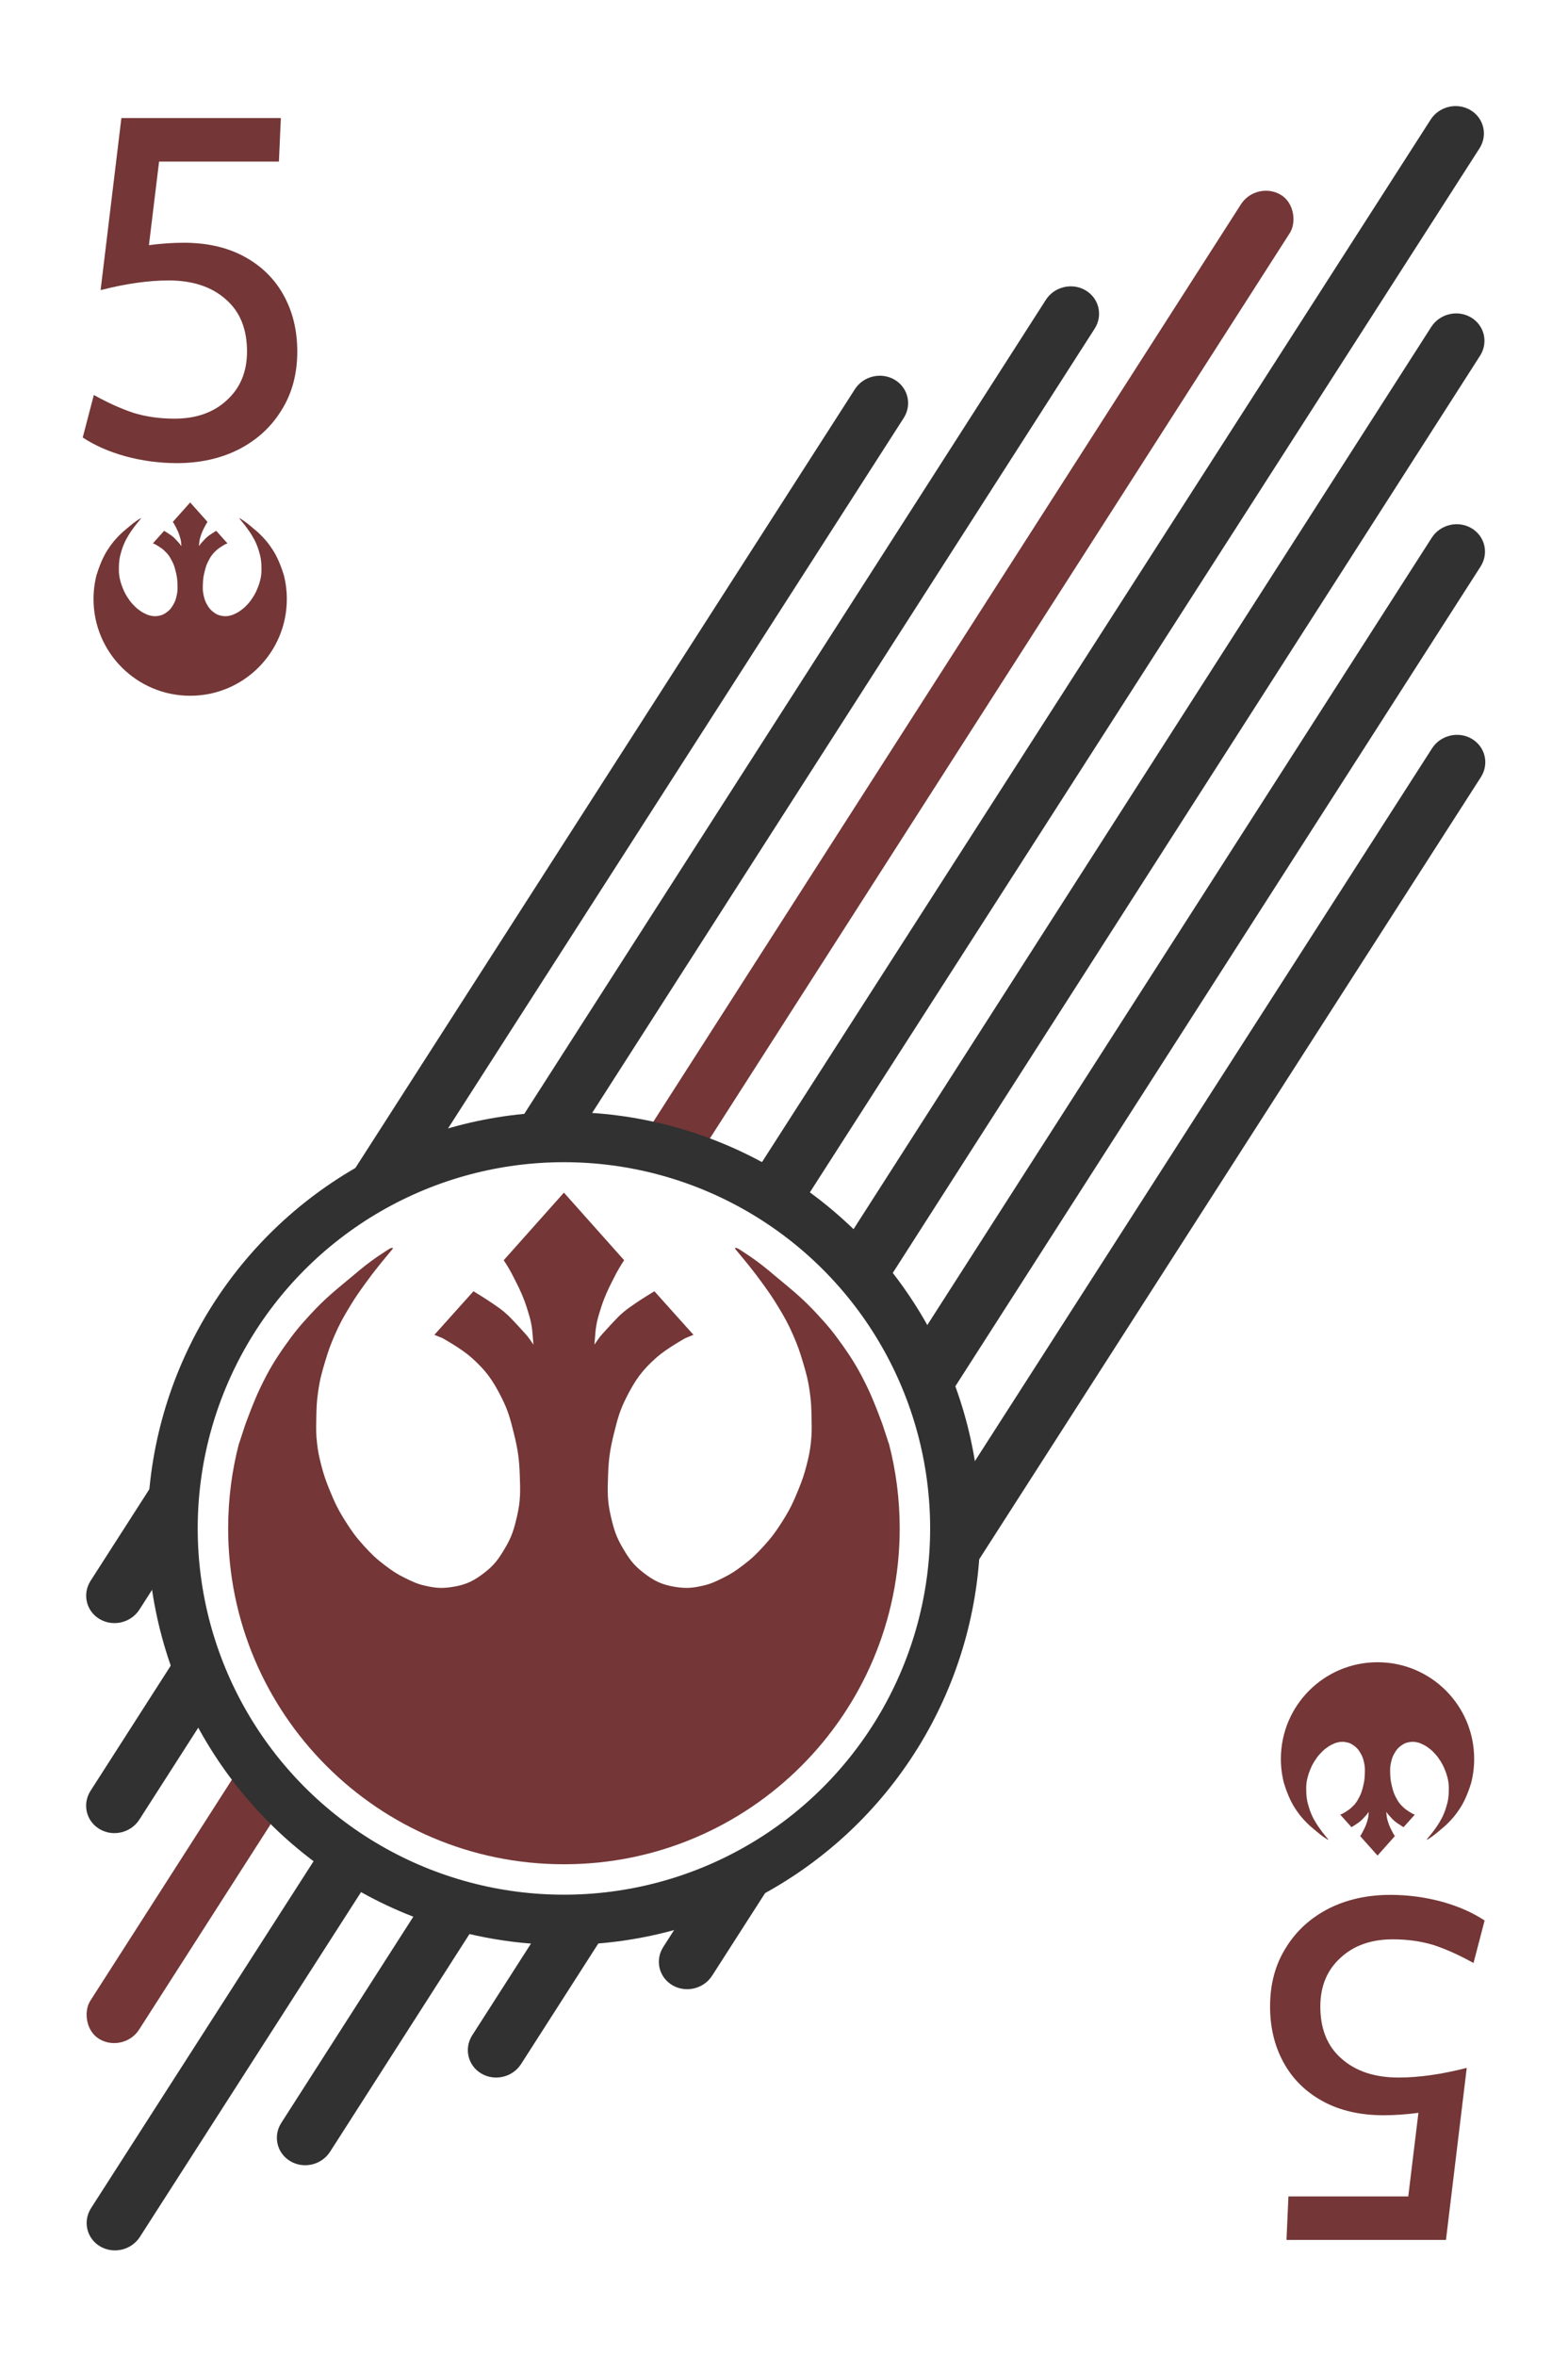 <svg width="400" height="601" viewBox="0 0 400 601" fill="none" xmlns="http://www.w3.org/2000/svg">
<rect y="0.666" width="400" height="600" rx="34" fill="white"/>
<rect width="14.474" height="558.06" rx="7.237" transform="matrix(0.86 0.508 -0.54 0.843 320.484 46.001)" fill="#743636"/>
<path d="M375.102 28.077C371.662 26.051 367.122 27.139 364.962 30.507L23.233 563.238C21.072 566.606 22.109 570.979 25.549 573.006C28.989 575.032 33.529 573.945 35.69 570.577L377.419 37.845C379.579 34.477 378.542 30.104 375.102 28.077Z" fill="#313131"/>
<path d="M228.217 96.858C224.777 94.832 220.237 95.919 218.077 99.287L23.109 403.228C20.949 406.596 21.986 410.969 25.426 412.996C28.866 415.022 33.406 413.934 35.566 410.566L230.534 106.625C232.694 103.257 231.657 98.885 228.217 96.858Z" fill="#313131"/>
<path d="M365.113 83.393C367.271 80.023 371.807 78.936 375.246 80.965C378.684 82.994 379.722 87.371 377.564 90.74L84.206 548.852C82.049 552.221 77.512 553.308 74.074 551.279C70.635 549.25 69.597 544.874 71.755 541.504L365.113 83.393Z" fill="#313131"/>
<path d="M375.38 134.735C371.941 132.708 367.403 133.795 365.244 137.164L120.474 519.143C118.315 522.512 119.353 526.887 122.792 528.915C126.231 530.942 130.769 529.855 132.928 526.486L377.697 144.507C379.856 141.138 378.819 136.763 375.38 134.735Z" fill="#313131"/>
<path d="M266.797 76.487C268.955 73.118 273.493 72.031 276.932 74.059C280.371 76.087 281.409 80.462 279.25 83.831L35.55 464.139C33.392 467.508 28.854 468.595 25.415 466.568C21.976 464.54 20.938 460.165 23.097 456.796L266.797 76.487Z" fill="#313131"/>
<path d="M375.459 188.457C372.02 186.431 367.48 187.518 365.319 190.887L169.206 496.614C167.045 499.982 168.082 504.355 171.522 506.381C174.962 508.407 179.502 507.32 181.663 503.952L377.776 198.225C379.937 194.857 378.899 190.484 375.459 188.457Z" fill="#313131"/>
<g filter="url(#filter0_b)">
<circle cx="143.86" cy="389.87" r="106.229" fill="#313131"/>
</g>
<circle cx="143.858" cy="389.87" r="93.422" fill="white"/>
<path d="M143.794 475.526H143.923C191.194 475.526 229.515 437.171 229.515 389.858C229.515 382.37 228.555 375.106 226.752 368.183C226.734 368.163 226.716 368.143 226.699 368.123L225.199 363.538C225.199 363.538 223.057 357.553 221.274 353.893C219.166 349.564 217.793 347.2 215.011 343.253C212.642 339.892 211.158 338.099 208.352 335.079C205.053 331.528 202.806 329.662 199.314 326.762L199.312 326.76C198.998 326.5 198.675 326.232 198.34 325.953C197.999 325.669 197.677 325.4 197.37 325.143L197.361 325.136C195.33 323.438 193.928 322.267 191.504 320.59C190.286 319.747 188.329 318.514 188.329 318.514C188.093 318.384 187.588 318.185 187.447 318.427L188.726 319.984C188.726 319.984 190.084 321.607 190.931 322.666C192.404 324.508 193.215 325.554 194.591 327.467C196.161 329.649 197.039 330.88 198.428 333.176C200.151 336.021 201.077 337.657 202.398 340.702C203.464 343.159 203.962 344.585 204.735 347.146C205.663 350.218 206.145 351.973 206.588 355.147C206.943 357.697 206.981 359.149 207.029 361.721C207.032 361.901 207.035 362.076 207.039 362.245L207.039 362.257C207.08 364.402 207.107 365.767 206.852 368.036C206.597 370.308 206.322 371.573 205.75 373.788C205.113 376.253 204.632 377.61 203.677 379.973C202.337 383.288 201.453 385.121 199.531 388.148C197.923 390.68 196.922 392.061 194.9 394.289C193.021 396.36 191.885 397.478 189.652 399.177C187.693 400.668 186.533 401.462 184.315 402.55C182.399 403.491 181.288 404.027 179.199 404.497C176.595 405.083 175.003 405.208 172.363 404.799C168.808 404.25 166.795 403.24 163.983 401.037C161.535 399.118 160.49 397.593 158.911 394.938C157.163 391.997 156.595 390.083 155.824 386.764C154.897 382.769 154.975 380.391 155.119 376.297C155.268 372.036 155.63 369.626 156.662 365.484C157.564 361.863 158.104 359.785 159.794 356.445C162.053 351.978 163.776 349.53 167.556 346.194C170.127 343.926 174.877 341.307 174.877 341.307L176.906 340.485L166.938 329.37C166.938 329.37 164.07 331.095 162.307 332.311C162.063 332.48 161.837 332.634 161.623 332.779L161.622 332.78C160.687 333.417 159.992 333.891 159 334.733C157.938 335.634 157.318 336.297 156.504 337.167C156.294 337.392 156.071 337.63 155.824 337.89C155.371 338.368 154.983 338.804 154.619 339.214C154.276 339.6 153.954 339.962 153.619 340.312C152.928 341.033 151.634 342.994 151.634 342.994C151.678 342.359 151.732 341.675 151.811 340.831C151.834 340.586 151.852 340.367 151.87 340.163C151.921 339.563 151.962 339.079 152.075 338.366C152.326 336.793 152.603 335.893 153.051 334.44C153.078 334.352 153.106 334.263 153.134 334.171C153.636 332.539 153.967 331.636 154.633 330.062C155.166 328.805 155.547 328.056 156.109 326.952C156.14 326.892 156.171 326.831 156.203 326.768C156.252 326.672 156.302 326.574 156.353 326.472C156.443 326.296 156.526 326.131 156.605 325.974C157.055 325.084 157.372 324.456 157.941 323.488C158.416 322.679 158.853 322.003 159.22 321.455L143.859 304.214L128.498 321.455C128.865 322.003 129.301 322.68 129.777 323.488C130.346 324.456 130.663 325.084 131.112 325.974C131.191 326.131 131.275 326.296 131.364 326.472C131.45 326.641 131.531 326.8 131.608 326.952C132.17 328.056 132.552 328.805 133.084 330.062C133.751 331.636 134.082 332.539 134.584 334.171C134.612 334.263 134.64 334.352 134.667 334.44C135.114 335.893 135.392 336.794 135.642 338.366C135.756 339.079 135.797 339.563 135.848 340.163C135.865 340.367 135.884 340.587 135.907 340.832C135.986 341.675 136.039 342.36 136.083 342.994C136.083 342.994 134.79 341.033 134.099 340.313C133.763 339.963 133.442 339.601 133.099 339.215C132.735 338.805 132.347 338.368 131.893 337.891C131.647 337.631 131.424 337.392 131.214 337.168C130.399 336.297 129.78 335.634 128.718 334.733C127.726 333.891 127.031 333.418 126.096 332.78L126.093 332.779C125.88 332.634 125.655 332.48 125.41 332.311C123.648 331.096 120.779 329.37 120.779 329.37L110.812 340.486L112.841 341.307C112.841 341.307 117.591 343.926 120.162 346.195C123.941 349.53 125.665 351.978 127.924 356.445C129.614 359.785 130.153 361.863 131.056 365.485C132.087 369.627 132.449 372.036 132.599 376.297C132.743 380.391 132.82 382.77 131.893 386.764C131.123 390.083 130.555 391.998 128.806 394.938C127.228 397.593 126.183 399.119 123.734 401.037C120.922 403.24 118.91 404.25 115.355 404.8C112.715 405.208 111.123 405.083 108.519 404.497C106.43 404.027 105.319 403.491 103.403 402.551C101.185 401.463 100.025 400.668 98.066 399.177C95.833 397.478 94.697 396.36 92.818 394.29C90.796 392.061 89.795 390.68 88.187 388.148C86.265 385.121 85.381 383.288 84.041 379.974C83.086 377.61 82.605 376.253 81.968 373.789C81.396 371.573 81.121 370.308 80.866 368.036C80.611 365.767 80.637 364.403 80.679 362.257L80.679 362.242C80.683 362.073 80.686 361.9 80.689 361.722C80.737 359.149 80.775 357.697 81.13 355.148C81.573 351.973 82.055 350.219 82.983 347.146C83.756 344.585 84.254 343.16 85.32 340.702C86.641 337.657 87.567 336.022 89.289 333.176C90.679 330.88 91.557 329.649 93.126 327.467C94.502 325.554 95.313 324.508 96.787 322.666C97.634 321.608 98.992 319.985 98.992 319.985L100.271 318.428C100.13 318.185 99.624 318.384 99.389 318.514C99.389 318.514 97.432 319.748 96.214 320.59C93.79 322.267 92.388 323.438 90.357 325.136C90.047 325.395 89.723 325.666 89.378 325.953C89.044 326.231 88.721 326.499 88.409 326.758L88.404 326.762C84.912 329.662 82.665 331.529 79.366 335.079C76.56 338.1 75.076 339.893 72.707 343.254C69.925 347.2 68.552 349.564 66.444 353.893C64.661 357.553 62.519 363.538 62.519 363.538L61.019 368.123C61.002 368.143 60.984 368.163 60.966 368.184C59.163 375.107 58.203 382.37 58.203 389.858C58.203 437.171 96.523 475.526 143.794 475.526Z" fill="#743636"/>
<path d="M62.399 65.495C58.044 63.112 52.866 61.92 46.867 61.92C44.073 61.92 41.114 62.126 37.992 62.537L40.58 41.211H71.151L71.644 30.117H30.965L25.665 74.001C32.075 72.357 37.868 71.536 43.046 71.536C49.127 71.536 53.976 73.138 57.592 76.343C61.208 79.466 63.016 83.904 63.016 89.656C63.016 94.834 61.29 98.984 57.838 102.107C54.469 105.229 50.031 106.791 44.525 106.791C40.745 106.791 37.252 106.298 34.047 105.312C30.842 104.243 27.473 102.723 23.939 100.751L21.104 111.598C24.226 113.653 27.883 115.255 32.075 116.406C36.348 117.557 40.703 118.132 45.141 118.132C50.976 118.132 56.194 116.981 60.797 114.68C65.481 112.297 69.138 108.969 71.768 104.695C74.48 100.422 75.836 95.409 75.836 89.656C75.836 84.315 74.685 79.548 72.384 75.357C70.083 71.166 66.755 67.879 62.399 65.495Z" fill="#743636"/>
<path d="M48.532 177.47H48.495C34.889 177.47 23.86 166.43 23.86 152.813C23.86 150.657 24.136 148.567 24.655 146.574L24.67 146.556L25.102 145.237C25.102 145.237 25.719 143.514 26.232 142.461C26.839 141.215 27.234 140.534 28.034 139.398C28.716 138.431 29.143 137.915 29.951 137.046C30.901 136.024 31.547 135.486 32.553 134.652L32.833 134.419C32.932 134.336 33.025 134.258 33.115 134.184C33.699 133.695 34.103 133.358 34.8 132.875C35.151 132.633 35.714 132.278 35.714 132.278C35.782 132.24 35.928 132.183 35.968 132.253L35.6 132.701C35.6 132.701 35.209 133.168 34.965 133.473C34.541 134.003 34.308 134.304 33.912 134.855C33.46 135.483 33.207 135.837 32.807 136.498C32.312 137.317 32.045 137.788 31.665 138.664C31.358 139.371 31.215 139.782 30.992 140.519C30.725 141.403 30.586 141.908 30.459 142.822C30.357 143.556 30.346 143.974 30.332 144.714L30.329 144.868C30.317 145.486 30.309 145.878 30.383 146.532C30.456 147.186 30.535 147.549 30.7 148.187C30.883 148.897 31.022 149.287 31.297 149.967C31.682 150.921 31.937 151.449 32.49 152.32C32.953 153.049 33.241 153.447 33.823 154.088C34.364 154.684 34.691 155.006 35.333 155.495C35.897 155.924 36.231 156.152 36.869 156.466C37.421 156.736 37.741 156.891 38.342 157.026C39.092 157.195 39.55 157.23 40.31 157.113C41.333 156.955 41.912 156.664 42.721 156.03C43.426 155.478 43.727 155.039 44.181 154.275C44.685 153.428 44.848 152.877 45.07 151.922C45.337 150.772 45.315 150.088 45.273 148.909C45.23 147.683 45.126 146.989 44.829 145.797C44.569 144.755 44.414 144.157 43.927 143.195C43.277 141.91 42.781 141.205 41.693 140.245C40.953 139.592 39.586 138.838 39.586 138.838L39.002 138.602L41.871 135.402C41.871 135.402 42.697 135.899 43.204 136.249C43.274 136.297 43.339 136.342 43.401 136.383C43.67 136.567 43.87 136.704 44.156 136.946C44.462 137.205 44.64 137.396 44.874 137.647C44.935 137.711 44.999 137.78 45.07 137.855C45.2 137.992 45.312 138.117 45.416 138.235C45.515 138.346 45.608 138.451 45.705 138.552C45.904 138.759 46.276 139.324 46.276 139.324C46.263 139.141 46.248 138.944 46.225 138.701C46.218 138.631 46.213 138.568 46.208 138.509C46.193 138.336 46.182 138.197 46.149 137.992C46.077 137.539 45.997 137.28 45.868 136.862L45.844 136.784C45.7 136.314 45.605 136.055 45.413 135.602C45.259 135.24 45.15 135.024 44.988 134.706L44.918 134.568L44.845 134.425C44.716 134.169 44.624 133.988 44.461 133.709C44.324 133.477 44.198 133.282 44.092 133.124L48.514 128.162L52.935 133.124C52.83 133.282 52.704 133.477 52.567 133.709C52.403 133.988 52.312 134.169 52.183 134.425L52.11 134.568L52.04 134.706C51.878 135.024 51.768 135.24 51.615 135.601C51.423 136.054 51.328 136.314 51.184 136.784L51.16 136.862C51.031 137.28 50.951 137.539 50.879 137.992C50.846 138.197 50.834 138.336 50.82 138.509C50.815 138.568 50.809 138.63 50.803 138.701C50.78 138.944 50.764 139.141 50.752 139.324C50.752 139.324 51.124 138.759 51.323 138.552C51.419 138.451 51.512 138.347 51.61 138.237L51.611 138.236L51.612 138.235C51.716 138.117 51.828 137.992 51.958 137.855C52.029 137.78 52.093 137.711 52.154 137.647C52.388 137.396 52.566 137.205 52.872 136.946C53.157 136.704 53.357 136.567 53.627 136.384C53.688 136.342 53.753 136.297 53.824 136.249C54.331 135.899 55.157 135.402 55.157 135.402L58.026 138.602L57.442 138.838C57.442 138.838 56.075 139.592 55.334 140.245C54.247 141.205 53.751 141.91 53.1 143.195C52.614 144.157 52.459 144.755 52.199 145.797C51.902 146.989 51.798 147.683 51.755 148.909C51.713 150.088 51.691 150.772 51.958 151.922C52.179 152.877 52.343 153.428 52.846 154.275C53.301 155.039 53.602 155.478 54.306 156.03C55.116 156.664 55.695 156.955 56.718 157.113C57.478 157.23 57.936 157.195 58.686 157.026C59.287 156.89 59.607 156.736 60.158 156.466C60.797 156.152 61.13 155.924 61.694 155.495C62.337 155.005 62.664 154.684 63.205 154.088C63.787 153.446 64.075 153.049 64.538 152.32C65.091 151.449 65.345 150.921 65.731 149.967C66.006 149.287 66.144 148.897 66.328 148.187C66.493 147.549 66.572 147.185 66.645 146.531C66.718 145.878 66.711 145.486 66.699 144.868L66.699 144.865L66.696 144.714C66.682 143.974 66.671 143.555 66.569 142.822C66.442 141.908 66.303 141.403 66.036 140.519C65.813 139.781 65.67 139.371 65.363 138.664C64.983 137.787 64.716 137.317 64.221 136.498C63.82 135.837 63.568 135.483 63.116 134.854C62.72 134.304 62.487 134.003 62.062 133.473C61.819 133.168 61.428 132.701 61.428 132.701L61.06 132.253C61.1 132.183 61.246 132.24 61.313 132.278C61.313 132.278 61.877 132.633 62.227 132.875C62.925 133.358 63.328 133.695 63.913 134.184L63.916 134.186C64.004 134.26 64.097 134.337 64.195 134.419L64.475 134.651C65.48 135.486 66.127 136.024 67.077 137.045C67.884 137.915 68.312 138.431 68.993 139.398C69.794 140.534 70.189 141.215 70.796 142.461C71.309 143.514 71.926 145.237 71.926 145.237L72.358 146.556L72.373 146.574C72.892 148.566 73.168 150.657 73.168 152.812C73.168 166.43 62.138 177.47 48.532 177.47Z" fill="#743636"/>
<path d="M351.39 424H351.427C365.033 424 376.063 435.04 376.063 448.658C376.063 450.813 375.786 452.904 375.267 454.896L375.252 454.914L374.821 456.233C374.821 456.233 374.204 457.956 373.691 459.009C373.084 460.255 372.689 460.936 371.888 462.072C371.206 463.039 370.779 463.555 369.971 464.424C369.022 465.446 368.375 465.984 367.37 466.818L367.09 467.051C366.991 467.133 366.899 467.21 366.811 467.284L366.808 467.286C366.223 467.775 365.82 468.112 365.122 468.595C364.772 468.837 364.208 469.192 364.208 469.192C364.141 469.23 363.995 469.287 363.954 469.217L364.322 468.769C364.322 468.769 364.713 468.302 364.957 467.997C365.381 467.467 365.615 467.166 366.011 466.615C366.463 465.987 366.715 465.633 367.115 464.972C367.611 464.153 367.877 463.682 368.258 462.806C368.565 462.099 368.708 461.688 368.931 460.951C369.198 460.067 369.336 459.562 369.464 458.648C369.566 457.915 369.577 457.496 369.591 456.756L369.593 456.605L369.594 456.602C369.606 455.984 369.613 455.592 369.54 454.939C369.466 454.285 369.387 453.921 369.222 453.283C369.039 452.573 368.901 452.183 368.626 451.503C368.24 450.549 367.986 450.021 367.433 449.15C366.97 448.421 366.682 448.023 366.1 447.382C365.559 446.786 365.232 446.464 364.589 445.975C364.025 445.546 363.691 445.318 363.053 445.004C362.501 444.734 362.182 444.579 361.581 444.444C360.831 444.275 360.373 444.24 359.613 444.357C358.59 444.515 358.01 444.806 357.201 445.44C356.496 445.992 356.196 446.431 355.741 447.195C355.238 448.042 355.074 448.593 354.853 449.548C354.586 450.698 354.608 451.382 354.649 452.561C354.693 453.787 354.797 454.481 355.094 455.673C355.353 456.715 355.509 457.313 355.995 458.275C356.645 459.56 357.141 460.265 358.229 461.225C358.969 461.878 360.336 462.632 360.336 462.632L360.92 462.868L358.052 466.068C358.052 466.068 357.226 465.571 356.719 465.221C356.648 465.173 356.583 465.128 356.522 465.086C356.253 464.903 356.052 464.766 355.767 464.524C355.461 464.265 355.283 464.074 355.049 463.824C354.988 463.759 354.924 463.69 354.853 463.615C354.722 463.478 354.61 463.352 354.506 463.234C354.407 463.123 354.314 463.019 354.218 462.918C354.019 462.711 353.647 462.146 353.647 462.146C353.651 462.215 353.657 462.286 353.662 462.36C353.672 462.483 353.683 462.617 353.697 462.769C353.704 462.839 353.709 462.902 353.714 462.961C353.723 463.061 353.73 463.149 353.741 463.245C353.75 463.316 353.76 463.391 353.774 463.478C353.846 463.931 353.926 464.19 354.054 464.608L354.078 464.686C354.223 465.156 354.318 465.416 354.51 465.869C354.663 466.23 354.773 466.446 354.935 466.764L355.005 466.902L355.077 467.045L355.078 467.046C355.207 467.302 355.298 467.482 355.462 467.761C355.599 467.993 355.724 468.188 355.83 468.346L351.409 473.308L346.987 468.346C347.032 468.278 347.081 468.204 347.133 468.124C347.173 468.06 347.216 467.992 347.26 467.92C347.291 467.869 347.323 467.816 347.355 467.761C347.519 467.482 347.61 467.301 347.739 467.046L347.812 466.902L347.883 466.764C348.044 466.446 348.154 466.23 348.307 465.868C348.499 465.415 348.595 465.155 348.739 464.686L348.763 464.608C348.892 464.19 348.972 463.931 349.044 463.478C349.063 463.359 349.075 463.262 349.084 463.168C349.091 463.1 349.097 463.033 349.103 462.961L349.11 462.875C349.113 462.842 349.116 462.806 349.12 462.769C349.143 462.526 349.158 462.329 349.171 462.146C349.171 462.146 348.798 462.711 348.599 462.918C348.503 463.019 348.411 463.123 348.312 463.234C348.207 463.351 348.095 463.478 347.965 463.615C347.894 463.69 347.829 463.759 347.769 463.823C347.535 464.074 347.356 464.265 347.051 464.524C346.765 464.766 346.565 464.903 346.296 465.086C346.235 465.128 346.169 465.173 346.099 465.221C345.591 465.571 344.766 466.068 344.766 466.068L341.897 462.868L342.481 462.632C342.481 462.632 343.848 461.878 344.588 461.225C345.676 460.265 346.172 459.56 346.822 458.275C347.308 457.313 347.464 456.715 347.723 455.673C348.02 454.481 348.125 453.787 348.168 452.561C348.209 451.382 348.231 450.698 347.965 449.548C347.743 448.593 347.579 448.042 347.076 447.195C346.622 446.431 346.321 445.992 345.616 445.44C344.807 444.806 344.228 444.515 343.204 444.357C342.445 444.239 341.986 444.275 341.237 444.444C340.636 444.579 340.316 444.734 339.764 445.004C339.126 445.317 338.792 445.546 338.228 445.975C337.586 446.464 337.258 446.786 336.718 447.382C336.136 448.023 335.847 448.421 335.385 449.15C334.832 450.021 334.577 450.549 334.191 451.503C333.916 452.183 333.778 452.573 333.595 453.283C333.43 453.921 333.351 454.284 333.277 454.938C333.204 455.592 333.212 455.984 333.224 456.602L333.224 456.606L333.227 456.756C333.24 457.496 333.251 457.914 333.354 458.648C333.481 459.562 333.62 460.067 333.887 460.951C334.109 461.688 334.253 462.099 334.56 462.806C334.94 463.682 335.206 464.153 335.702 464.972C336.102 465.633 336.355 465.987 336.806 466.615C337.203 467.166 337.436 467.467 337.86 467.997C337.944 468.102 338.044 468.225 338.141 468.342C338.326 468.567 338.495 468.769 338.495 468.769L338.863 469.217C338.822 469.287 338.677 469.23 338.609 469.192C338.609 469.192 338.046 468.837 337.695 468.595C336.997 468.112 336.594 467.775 336.009 467.286L335.834 467.14L335.727 467.051L335.447 466.818C334.442 465.984 333.795 465.446 332.846 464.424C332.038 463.555 331.611 463.039 330.929 462.072C330.128 460.936 329.733 460.255 329.126 459.009C328.613 457.956 327.997 456.233 327.997 456.233L327.565 454.914L327.55 454.896C327.031 452.903 326.755 450.813 326.755 448.657C326.755 435.039 337.784 424 351.39 424Z" fill="#743636"/>
<path d="M337.435 535.975C341.79 538.358 346.967 539.55 352.967 539.55C355.761 539.55 358.719 539.344 361.842 538.933L359.253 560.259H328.682L328.189 571.354H368.868L374.169 527.469C367.759 529.113 361.965 529.935 356.788 529.935C350.707 529.935 345.858 528.332 342.242 525.127C338.626 522.004 336.818 517.567 336.818 511.814C336.818 506.637 338.544 502.486 341.996 499.364C345.365 496.241 349.803 494.679 355.309 494.679C359.089 494.679 362.582 495.172 365.787 496.159C368.992 497.227 372.361 498.747 375.895 500.72L378.73 489.872C375.607 487.817 371.95 486.215 367.759 485.064C363.486 483.914 359.13 483.338 354.692 483.338C348.858 483.338 343.639 484.489 339.037 486.79C334.353 489.173 330.696 492.502 328.066 496.775C325.354 501.048 323.998 506.061 323.998 511.814C323.998 517.156 325.149 521.922 327.45 526.113C329.751 530.304 333.079 533.592 337.435 535.975Z" fill="#743636"/>
<defs>
<filter id="filter0_b" x="5.631" y="251.641" width="276.459" height="276.459" filterUnits="userSpaceOnUse" color-interpolation-filters="sRGB">
<feFlood flood-opacity="0" result="BackgroundImageFix"/>
<feGaussianBlur in="BackgroundImage" stdDeviation="16"/>
<feComposite in2="SourceAlpha" operator="in" result="effect1_backgroundBlur"/>
<feBlend mode="normal" in="SourceGraphic" in2="effect1_backgroundBlur" result="shape"/>
</filter>
</defs>
</svg>
